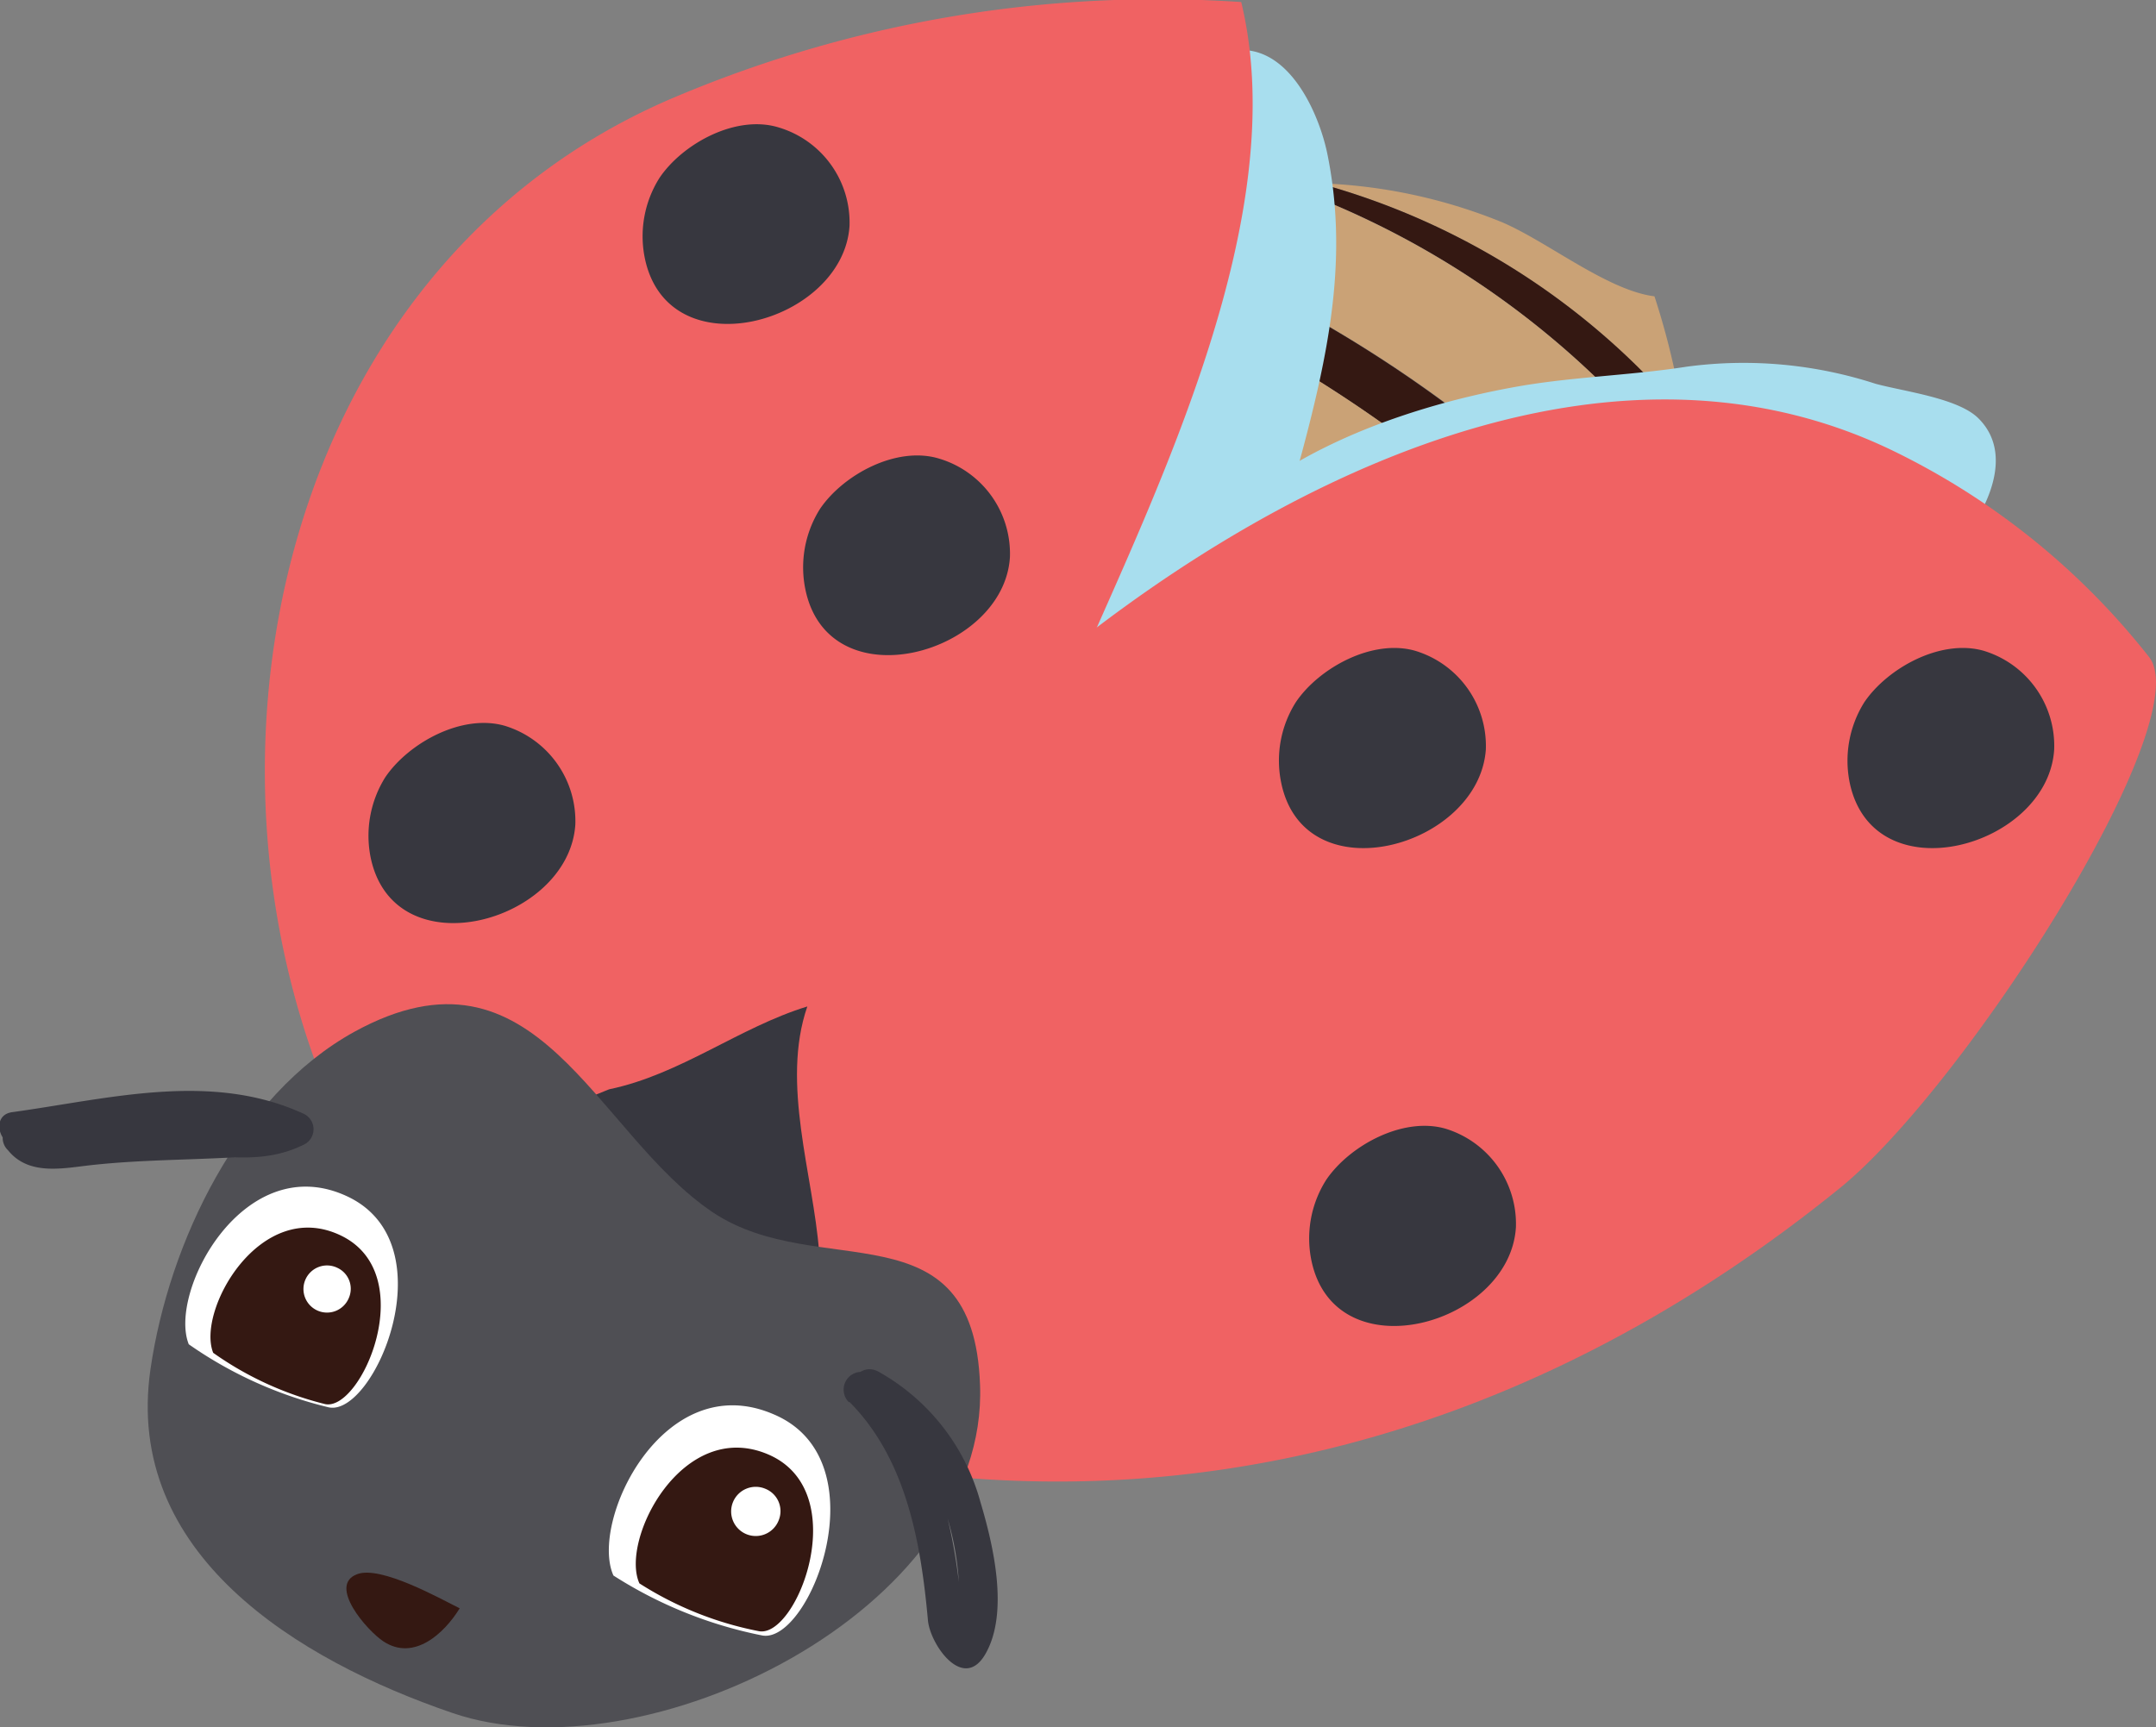 <svg xmlns="http://www.w3.org/2000/svg" width="126.21" height="101.14" viewBox="0 0 126.21 101.14">
  <rect x="0" y="0" width="126.21" height="101.14" fill="#808080" stroke="none"/>
  <defs>
    <style>
      .cls-1 {
        fill: #caa276;
      }

      .cls-2 {
        fill: #341812;
      }

      .cls-3 {
        fill: #a8deee;
      }

      .cls-4 {
        fill: #f06263;
      }

      .cls-5 {
        fill: #37373f;
      }

      .cls-6 {
        fill: #4f4f54;
      }

      .cls-7 {
        fill: #fff;
      }
    </style>
  </defs>
  <title>Asset 4animals3</title>
  <g id="Layer_2" data-name="Layer 2">
    <g id="Layer_1-2" data-name="Layer 1">
      <g>
        <path class="cls-1" d="M98.52,24.35a44.21,44.21,0,0,0-1.67-7c-2.79-.35-6.33-3.26-9-4.37A31,31,0,0,0,77.2,10.73,42.62,42.62,0,0,1,98.52,24.35Z"/>
        <path class="cls-2" d="M98.94,28.34c-.08-1.33-.21-2.66-.42-4A42.62,42.62,0,0,0,77.2,10.73h-.13c-.74,0-1.48,0-2.21,0A51.06,51.06,0,0,1,98.94,28.34Z"/>
        <path class="cls-1" d="M98.62,36.94a44,44,0,0,0,.32-8.6,51.06,51.06,0,0,0-24.08-17.6,26.41,26.41,0,0,0-2.68.22l.53.53L72.18,11a32.91,32.91,0,0,0-7.61,2A76.67,76.67,0,0,1,98.62,36.94Z"/>
        <path class="cls-2" d="M97.88,41c.3-1.33.56-2.67.74-4a76.67,76.67,0,0,0-34.05-24A38.39,38.39,0,0,0,61,14.51,80.32,80.32,0,0,1,97.88,41Z"/>
        <path class="cls-1" d="M61,14.51c-7.28,3.67-13.65,9.56-18.55,15.76-2.37,3-4.57,4.89-6.12,8.42C29.93,53.24,31.73,78.88,51,81.26c13.48,1.68,29.42-8.8,37-19.14A57.37,57.37,0,0,0,97.88,41,80.32,80.32,0,0,0,61,14.51Z"/>
        <path class="cls-3" d="M59.9,15.51a25.11,25.11,0,0,1,7-8.62C68.18,5.77,70.26,3.39,72,3,75.3,2.34,77.18,6.49,77.7,9c1.15,5.64.23,10.86-1.19,16.37-1.91,7.41-4.22,13.54-10,18.9C63,47.49,55.65,52.32,53,45.91s-.48-15.09,2.21-21.24C56.55,21.53,58.44,18.62,59.9,15.51Z"/>
        <path class="cls-3" d="M98.74,21.47a25,25,0,0,1,11.05,1c1.65.45,4.79.83,6,2,2.44,2.38.06,6.26-1.71,8.08-4,4.12-8.87,6.28-14.23,8.19C92.68,43.31,86.31,44.83,78.63,43c-4.66-1.09-12.77-4.47-9-10.28S81.91,23.9,88.51,22.69C91.88,22.06,95.35,22,98.74,21.47Z"/>
        <path class="cls-4" d="M22.15,70c-12.73-21.39-7.23-53.64,17-64.16A72.59,72.59,0,0,1,72.66.12c3,12.43-4.79,28.22-9.67,39.38A167.71,167.71,0,0,1,49.53,65.07c-3.69,5.59-11.32,14-19.06,13.26Z"/>
        <path class="cls-4" d="M42.72,79.85c-1.79-16.15,5.88-30.18,18-40.33,13.13-11,32.78-21.34,49.88-13.23a42.92,42.92,0,0,1,15.22,12.2c2.86,3.82-10.82,25.16-18.11,31.07C90,83.92,68.85,90.05,46.5,85Z"/>
        <path class="cls-5" d="M35.66,63.78c4.16-.86,7.62-3.63,11.6-4.85-1.56,4.51.35,9.87.69,14.38C43.28,74,37,67.94,34.79,64.13Z"/>
        <path class="cls-5" d="M75,45.83a6.4,6.4,0,0,1,.86-4.72c1.35-2,4.49-3.73,7-3a5.82,5.82,0,0,1,4.12,5.77C86.58,49.61,76.36,52.46,75,45.83Z"/>
        <path class="cls-5" d="M108.28,45.83a6.45,6.45,0,0,1,.86-4.72c1.36-2,4.49-3.73,7-3a5.82,5.82,0,0,1,4.11,5.77C119.9,49.61,109.67,52.46,108.28,45.83Z"/>
        <path class="cls-5" d="M76.77,73.81a6.4,6.4,0,0,1,.86-4.72c1.35-2,4.49-3.73,7-3a5.83,5.83,0,0,1,4.11,5.77C88.39,77.59,78.16,80.44,76.77,73.81Z"/>
        <path class="cls-5" d="M21.7,50.22a6.45,6.45,0,0,1,.86-4.72c1.36-2,4.49-3.73,7-3a5.84,5.84,0,0,1,4.12,5.77C33.32,54,23.09,56.85,21.7,50.22Z"/>
        <path class="cls-5" d="M47.15,34.53A6.42,6.42,0,0,1,48,29.8c1.35-2,4.49-3.72,7-2.94a5.81,5.81,0,0,1,4.12,5.77C58.76,38.3,48.54,41.16,47.15,34.53Z"/>
        <path class="cls-5" d="M37.75,15.13a6.4,6.4,0,0,1,.86-4.72c1.35-2,4.49-3.73,7-2.94a5.81,5.81,0,0,1,4.12,5.76C49.36,18.91,39.14,21.77,37.75,15.13Z"/>
        <path class="cls-6" d="M8.81,80.16C7.23,91,17.42,97.2,26.49,100.3c11.22,3.84,31.39-6,30.88-19.21C57,70.48,47.93,75.1,41.75,71c-7-4.69-10.26-16.48-21-10.59C14,64.13,9.89,72.75,8.81,80.16Z"/>
        <g>
          <path class="cls-7" d="M35.91,92.25a25.25,25.25,0,0,0,8.71,3.51c2.8.51,7-10.25.69-12.94C38.84,80,34.49,89.09,35.91,92.25Z"/>
          <path class="cls-2" d="M37.43,92.71a20.08,20.08,0,0,0,7,2.8c2.24.41,5.56-8.2.54-10.35S36.28,90.17,37.43,92.71Z"/>
          <path class="cls-7" d="M45.59,89a1.44,1.44,0,1,1-.79-1.83A1.41,1.41,0,0,1,45.59,89Z"/>
        </g>
        <g>
          <path class="cls-7" d="M11.05,78.71a24.11,24.11,0,0,0,8.18,3.69c2.65.6,7-9.5,1.16-12.32C14.33,67.17,9.82,75.63,11.05,78.71Z"/>
          <path class="cls-2" d="M12.48,79.21a19.37,19.37,0,0,0,6.54,3c2.13.48,5.64-7.61.93-9.87S11.49,76.74,12.48,79.21Z"/>
          <path class="cls-7" d="M20.42,76a1.38,1.38,0,1,1-.68-1.77A1.35,1.35,0,0,1,20.42,76Z"/>
        </g>
        <path class="cls-2" d="M22.45,96.11c-.95-.62-3.29-3.29-1.54-3.94,1.38-.52,4.85,1.43,6,2C26,95.65,24.23,97.28,22.45,96.11Z"/>
        <path class="cls-5" d="M1.31,67.12c5-.69,10.65-2.33,15.47-.1v-1.8c-3,1.47-8.14.08-11.36,0-1.55,0-4-.55-5.11.87a1,1,0,0,0,.16,1.26C1.6,68.75,3.4,68.46,5,68.26c3.65-.44,7.37-.3,11-.67,1.32-.13,1.33-2.21,0-2.08-2.68.27-5.41.28-8.1.48-1.15.09-5.1,1-6-.07.05.42.11.84.16,1.26,0-.06,3.09.16,3.32.16,1.88,0,3.75.09,5.61.22,2.41.18,4.57.56,6.8-.54a1,1,0,0,0,0-1.8c-5.44-2.51-11.42-.88-17.08-.1-1.32.18-.75,2.18.56,2Z"/>
        <path class="cls-5" d="M49.73,82.09c3.33,3.35,4.18,8.25,4.59,12.78.13,1.42,2.06,4.19,3.35,2,1.42-2.43.47-6.42-.27-8.9a12.51,12.51,0,0,0-6-7.67c-1.19-.62-2.24,1.17-1.05,1.79a10.72,10.72,0,0,1,5,6.43,16.56,16.56,0,0,1,.79,4.3c0,.48,0,1,0,1.45,0,.27-.07.54-.1.81-.25,1.05-.16.74.25-.93-.43-4.86-1.59-10-5.13-13.52a1,1,0,0,0-1.47,1.47Z"/>
      </g>
    </g>
  </g>
</svg>
